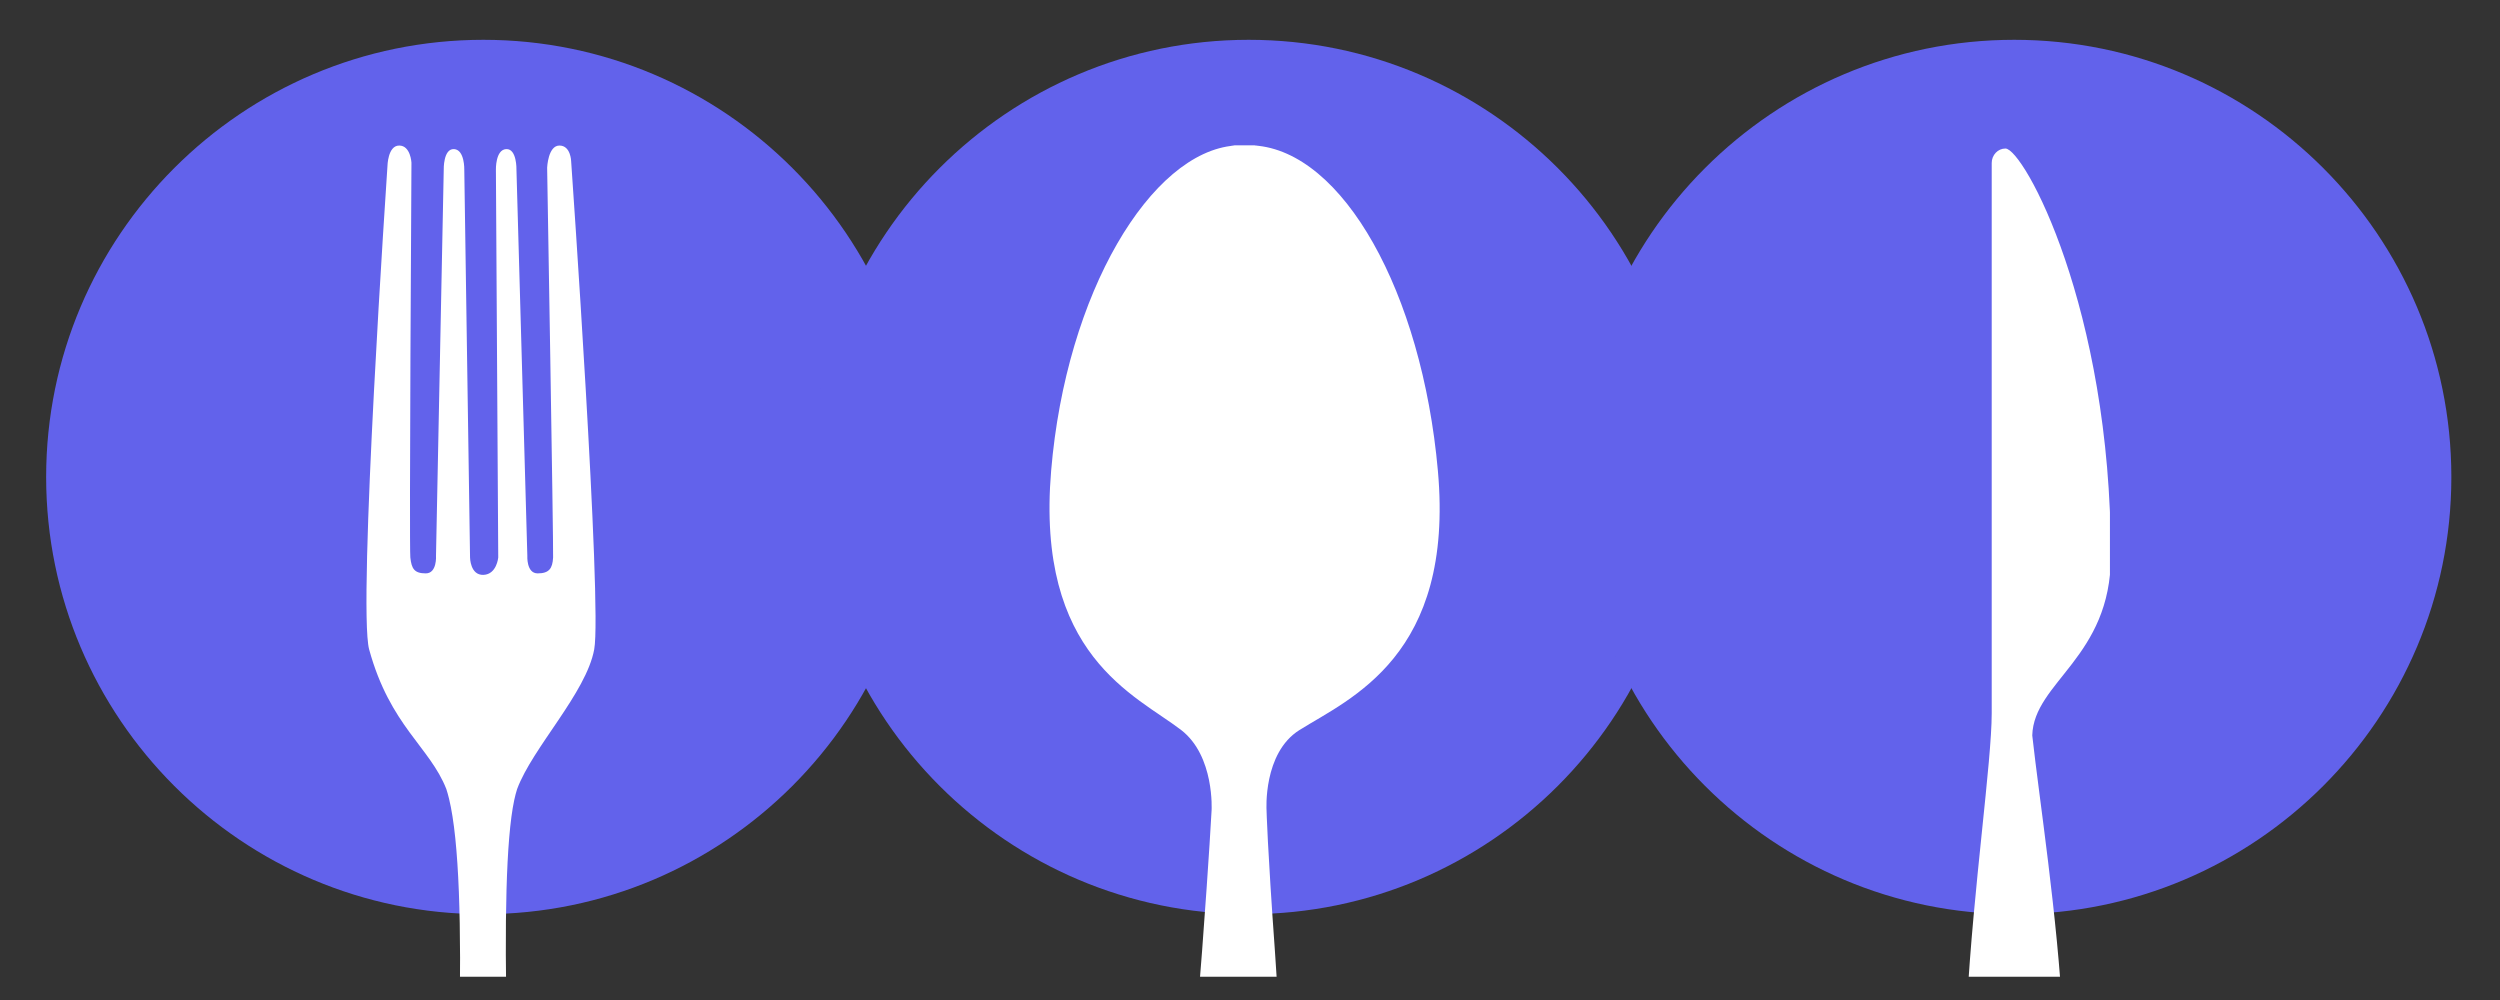 <svg xmlns="http://www.w3.org/2000/svg" xmlns:xlink="http://www.w3.org/1999/xlink" width="105" viewBox="0 0 105 42" height="42" version="1.0"><rect x="0" y="0" width="105" height="42" fill="#333333" stroke="none"/><defs><g id="g"><path d="M 5.078 0 L 1.469 0 L 1.469 -13.578 L 9.5 -13.578 L 9.5 -10.641 L 5.078 -10.641 L 5.078 -8.047 L 9.156 -8.047 L 9.156 -5.109 L 5.078 -5.109 Z M 5.078 0"/></g><g id="h"><path d="M 9.797 0 L 9.141 -2.547 L 4.719 -2.547 L 4.031 0 L 0 0 L 4.438 -13.641 L 9.328 -13.641 L 13.812 0 Z M 8.375 -5.562 L 7.781 -7.781 C 7.645 -8.281 7.477 -8.922 7.281 -9.703 C 7.094 -10.492 6.969 -11.062 6.906 -11.406 C 6.852 -11.082 6.742 -10.555 6.578 -9.828 C 6.41 -9.109 6.047 -7.688 5.484 -5.562 Z M 8.375 -5.562"/></g><g id="i"><path d="M 7.391 0 L 4.609 -9.781 L 4.531 -9.781 C 4.656 -8.113 4.719 -6.82 4.719 -5.906 L 4.719 0 L 1.469 0 L 1.469 -13.578 L 6.359 -13.578 L 9.188 -3.938 L 9.266 -3.938 L 12.047 -13.578 L 16.938 -13.578 L 16.938 0 L 13.562 0 L 13.562 -5.953 C 13.562 -6.266 13.566 -6.609 13.578 -6.984 C 13.586 -7.367 13.629 -8.297 13.703 -9.766 L 13.625 -9.766 L 10.875 0 Z M 7.391 0"/></g><g id="j"><path d="M 1.469 0 L 1.469 -13.578 L 5.156 -13.578 L 5.156 0 Z M 1.469 0"/></g><g id="k"><path d="M 1.469 0 L 1.469 -13.578 L 5.141 -13.578 L 5.141 -2.969 L 10.375 -2.969 L 10.375 0 Z M 1.469 0"/></g><g id="l"><path d="M 6.312 -8.547 L 8.656 -13.578 L 12.641 -13.578 L 8.172 -5.312 L 8.172 0 L 4.469 0 L 4.469 -5.188 L 0 -13.578 L 4 -13.578 Z M 6.312 -8.547"/></g><g id="m"><path d="M 5.141 -4.938 L 5.141 0 L 1.469 0 L 1.469 -13.578 L 5.922 -13.578 C 9.609 -13.578 11.453 -12.242 11.453 -9.578 C 11.453 -8.004 10.688 -6.785 9.156 -5.922 L 13.109 0 L 8.953 0 L 6.062 -4.938 Z M 5.141 -7.703 L 5.828 -7.703 C 7.109 -7.703 7.75 -8.27 7.75 -9.406 C 7.75 -10.344 7.117 -10.812 5.859 -10.812 L 5.141 -10.812 Z M 5.141 -7.703"/></g><g id="n"><path d="M 9.531 0 L 1.469 0 L 1.469 -13.578 L 9.531 -13.578 L 9.531 -10.641 L 5.141 -10.641 L 5.141 -8.5 L 9.203 -8.5 L 9.203 -5.562 L 5.141 -5.562 L 5.141 -3 L 9.531 -3 Z M 9.531 0"/></g><g id="o"><path d="M 7.516 -10.766 C 6.641 -10.766 5.957 -10.406 5.469 -9.688 C 4.977 -8.977 4.734 -7.992 4.734 -6.734 C 4.734 -4.117 5.727 -2.812 7.719 -2.812 C 8.32 -2.812 8.906 -2.895 9.469 -3.062 C 10.031 -3.227 10.598 -3.43 11.172 -3.672 L 11.172 -0.562 C 10.035 -0.062 8.754 0.188 7.328 0.188 C 5.273 0.188 3.703 -0.406 2.609 -1.594 C 1.516 -2.781 0.969 -4.5 0.969 -6.75 C 0.969 -8.156 1.234 -9.391 1.766 -10.453 C 2.297 -11.523 3.055 -12.348 4.047 -12.922 C 5.035 -13.492 6.207 -13.781 7.562 -13.781 C 9.02 -13.781 10.422 -13.461 11.766 -12.828 L 10.641 -9.938 C 10.141 -10.164 9.633 -10.359 9.125 -10.516 C 8.625 -10.68 8.086 -10.766 7.516 -10.766 Z M 7.516 -10.766"/></g><g id="p"><path d="M 11.328 -9.266 C 11.328 -7.742 10.879 -6.566 9.984 -5.734 C 9.086 -4.91 7.816 -4.5 6.172 -4.5 L 5.141 -4.5 L 5.141 0 L 1.469 0 L 1.469 -13.578 L 6.172 -13.578 C 7.891 -13.578 9.176 -13.203 10.031 -12.453 C 10.895 -11.711 11.328 -10.648 11.328 -9.266 Z M 5.141 -7.5 L 5.812 -7.5 C 6.363 -7.5 6.801 -7.648 7.125 -7.953 C 7.445 -8.266 7.609 -8.695 7.609 -9.25 C 7.609 -10.164 7.102 -10.625 6.094 -10.625 L 5.141 -10.625 Z M 5.141 -7.5"/></g><g id="q"><path d="M 10.359 -4.125 C 10.359 -3.281 10.141 -2.531 9.703 -1.875 C 9.273 -1.227 8.66 -0.723 7.859 -0.359 C 7.055 0.004 6.113 0.188 5.031 0.188 C 4.125 0.188 3.363 0.125 2.75 0 C 2.133 -0.125 1.5 -0.348 0.844 -0.672 L 0.844 -3.938 C 1.539 -3.582 2.266 -3.301 3.016 -3.094 C 3.773 -2.895 4.473 -2.797 5.109 -2.797 C 5.648 -2.797 6.047 -2.891 6.297 -3.078 C 6.555 -3.266 6.688 -3.508 6.688 -3.812 C 6.688 -4 6.633 -4.16 6.531 -4.297 C 6.426 -4.43 6.258 -4.57 6.031 -4.719 C 5.812 -4.863 5.211 -5.156 4.234 -5.594 C 3.348 -6 2.68 -6.391 2.234 -6.766 C 1.797 -7.141 1.469 -7.57 1.25 -8.062 C 1.031 -8.551 0.922 -9.129 0.922 -9.797 C 0.922 -11.055 1.375 -12.035 2.281 -12.734 C 3.195 -13.43 4.453 -13.781 6.047 -13.781 C 7.453 -13.781 8.891 -13.457 10.359 -12.812 L 9.234 -9.969 C 7.961 -10.551 6.863 -10.844 5.938 -10.844 C 5.457 -10.844 5.109 -10.758 4.891 -10.594 C 4.68 -10.426 4.578 -10.219 4.578 -9.969 C 4.578 -9.707 4.711 -9.469 4.984 -9.25 C 5.266 -9.039 6.016 -8.66 7.234 -8.109 C 8.398 -7.578 9.211 -7.008 9.672 -6.406 C 10.129 -5.801 10.359 -5.039 10.359 -4.125 Z M 10.359 -4.125"/></g><clipPath id="a"><path d="M 1.938 1.672 L 38.66 1.672 L 38.66 38.395 L 1.938 38.395 Z M 1.938 1.672"/></clipPath><clipPath id="b"><path d="M 34.082 1.672 L 70.809 1.672 L 70.809 38.395 L 34.082 38.395 Z M 34.082 1.672"/></clipPath><clipPath id="c"><path d="M 66.23 1.672 L 102.957 1.672 L 102.957 38.395 L 66.23 38.395 Z M 66.23 1.672"/></clipPath><clipPath id="d"><path d="M 15.012 6.098 L 25.293 6.098 L 25.293 41.023 L 15.012 41.023 Z M 15.012 6.098"/></clipPath><clipPath id="e"><path d="M 44 6.098 L 61 6.098 L 61 41.023 L 44 41.023 Z M 44 6.098"/></clipPath><clipPath id="f"><path d="M 82 6.098 L 88.617 6.098 L 88.617 41.023 L 82 41.023 Z M 82 6.098"/></clipPath></defs><g clip-path="url(#a)"><path fill="#6262EB" d="M 20.301 1.672 C 10.172 1.672 1.938 9.906 1.938 20.035 C 1.938 30.16 10.172 38.395 20.301 38.395 C 30.426 38.395 38.66 30.16 38.66 20.035 C 38.66 9.906 30.426 1.672 20.301 1.672 Z M 20.301 1.672"/></g><g clip-path="url(#b)"><path fill="#6262EB" d="M 52.445 1.672 C 42.32 1.672 34.082 9.906 34.082 20.035 C 34.082 30.16 42.32 38.395 52.445 38.395 C 62.57 38.395 70.809 30.16 70.809 20.035 C 70.809 9.906 62.57 1.672 52.445 1.672 Z M 52.445 1.672"/></g><g clip-path="url(#c)"><path fill="#6262EB" d="M 84.594 1.672 C 74.469 1.672 66.23 9.906 66.23 20.035 C 66.23 30.16 74.469 38.395 84.594 38.395 C 94.719 38.395 102.957 30.16 102.957 20.035 C 102.957 9.906 94.719 1.672 84.594 1.672 Z M 84.594 1.672"/></g><g clip-path="url(#d)"><path fill="#FFF" d="M 21.598 33.602 C 21.637 33.426 21.676 33.27 21.719 33.141 C 22.363 31.402 24.621 29.105 24.957 27.273 C 25.297 25.445 23.988 6.77 23.988 6.77 C 23.988 6.77 23.973 6.113 23.496 6.113 C 23.016 6.113 22.98 7.043 22.98 7.043 C 22.98 7.043 23.25 22.953 23.23 23.414 C 23.207 23.875 23.062 24.082 22.582 24.082 C 22.102 24.082 22.148 23.34 22.148 23.34 L 21.691 7.129 C 21.691 7.129 21.715 6.238 21.258 6.262 C 20.805 6.289 20.828 7.129 20.828 7.129 L 20.926 23.414 C 20.926 23.414 20.867 24.121 20.305 24.145 C 19.746 24.164 19.742 23.414 19.742 23.414 L 19.5 7.129 C 19.5 7.129 19.523 6.289 19.07 6.262 C 18.613 6.238 18.637 7.129 18.637 7.129 L 18.312 23.34 C 18.312 23.34 18.363 24.082 17.883 24.082 C 17.402 24.082 17.285 23.887 17.234 23.414 C 17.184 22.941 17.281 6.832 17.281 6.832 C 17.281 6.832 17.246 6.113 16.766 6.113 C 16.285 6.113 16.273 6.98 16.273 6.98 C 16.273 6.98 15.016 25.48 15.504 27.277 C 16.387 30.492 18.051 31.367 18.746 33.141 C 18.785 33.262 18.824 33.398 18.859 33.543 C 20.586 40.605 16.926 77.34 17.16 79.324 C 17.762 84.359 22.953 84.672 23.301 79.324 C 23.43 77.34 20.195 40.188 21.598 33.602"/></g><g clip-path="url(#e)"><path fill="#FFF" d="M 54.574 30.664 C 56.707 29.328 61.09 27.551 60.391 19.77 C 59.719 12.258 56.395 6.352 52.68 6.109 C 52.727 6.109 52.773 6.105 52.82 6.105 C 52.781 6.105 52.742 6.102 52.703 6.105 C 52.633 6.102 52.562 6.105 52.496 6.105 C 52.422 6.105 52.348 6.102 52.273 6.105 C 52.207 6.102 52.145 6.105 52.082 6.105 C 52.012 6.105 51.945 6.102 51.879 6.105 C 51.82 6.102 51.758 6.105 51.699 6.105 C 51.75 6.105 51.805 6.109 51.855 6.113 C 48.344 6.391 44.777 12.281 44.148 19.77 C 43.492 27.551 47.703 29.191 49.613 30.664 C 51.02 31.754 50.887 34.035 50.887 34.035 C 50.887 34.035 50.789 35.918 50.488 39.934 C 50.195 43.773 48.531 63.879 48.531 67.527 C 48.531 70.953 48.145 74.148 51.305 74.391 C 51.27 74.395 51.234 74.398 51.199 74.398 L 51.133 74.402 C 51.254 74.406 51.383 74.406 51.516 74.398 C 51.656 74.406 51.801 74.406 51.957 74.398 L 51.973 74.398 C 52.051 74.402 52.129 74.402 52.215 74.402 C 52.152 74.402 52.098 74.395 52.039 74.395 C 55.805 74.148 55.051 68.039 55.051 68.039 C 55.051 68.039 53.836 43.969 53.547 39.953 C 53.234 35.613 53.195 34.035 53.195 34.035 C 53.195 34.035 53.039 31.629 54.574 30.664"/></g><g clip-path="url(#f)"><path fill="#FFF" d="M 83.652 29.953 L 83.652 6.844 C 83.652 6.512 83.91 6.238 84.227 6.238 C 84.992 6.238 88.656 12.914 88.656 23.363 C 88.656 27.617 85.418 28.637 85.355 30.887 C 85.922 36.074 88.48 50.879 84.598 51.484 L 84.586 51.484 C 80.578 51.227 83.652 34.008 83.652 29.953"/></g></svg>